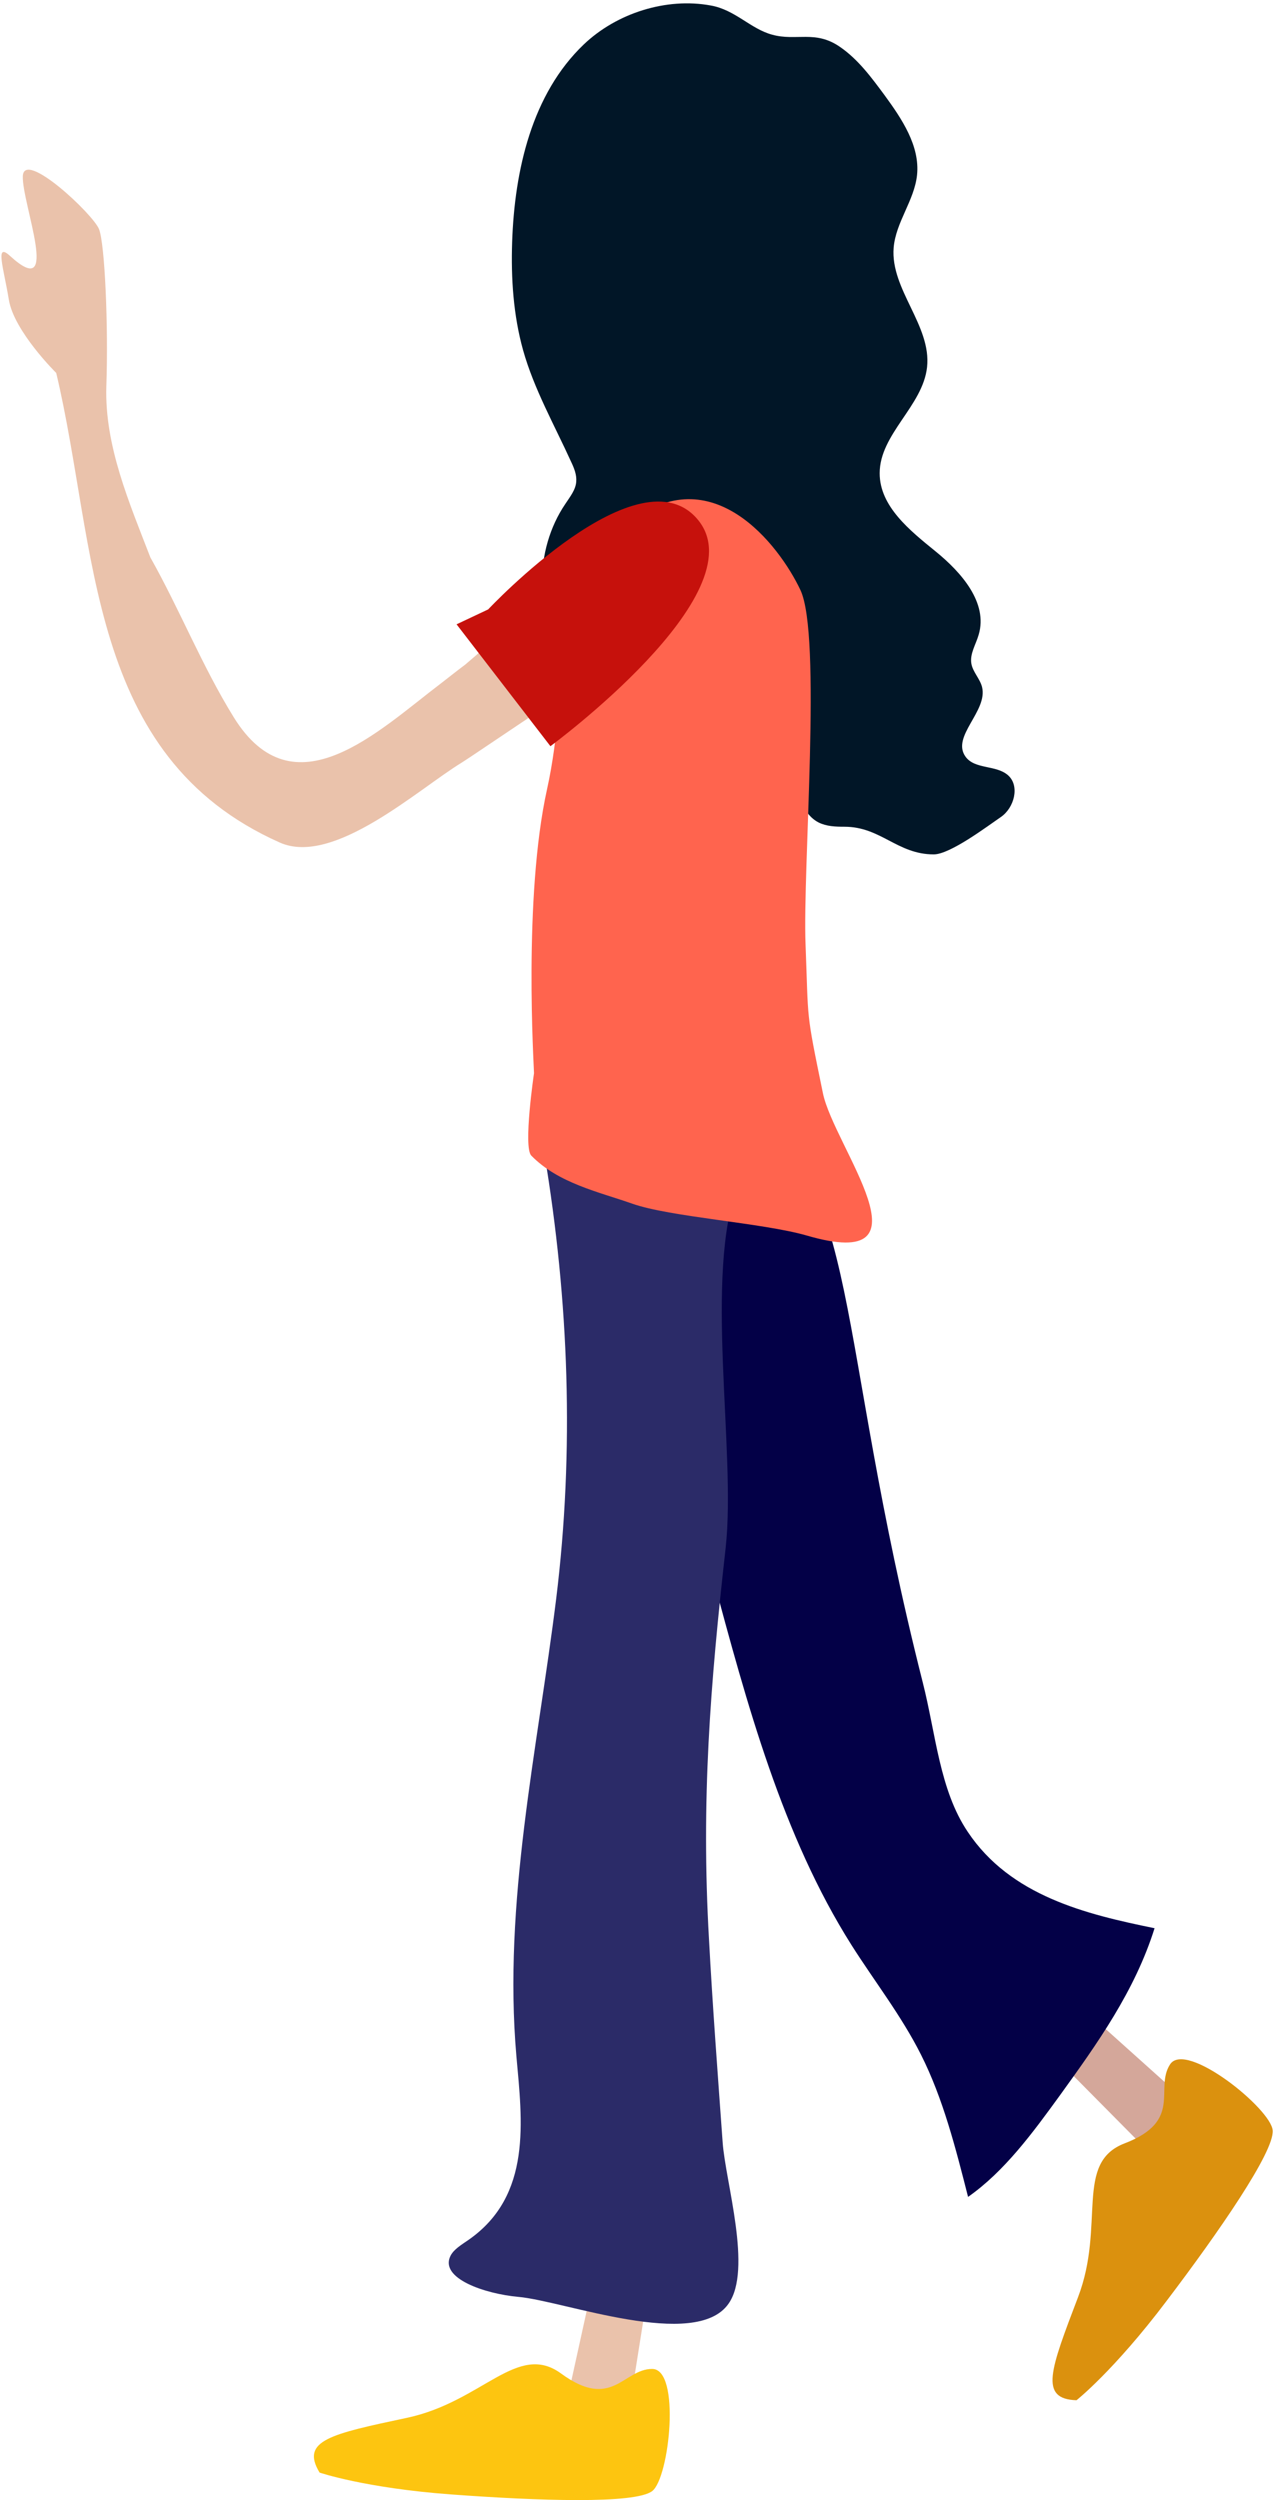 <svg width="358" height="701" viewBox="0 0 358 701" fill="none" xmlns="http://www.w3.org/2000/svg">
<path d="M186.981 115.397L189.112 155.195L220.302 167.211C220.302 167.211 201.554 139.77 204.707 115.397C207.86 91.024 186.981 115.397 186.981 115.397Z" fill="#D4A79A"/>
<path d="M159.114 33.926C159.114 33.926 152.297 42.874 158.944 70.486C165.591 98.097 176.329 121.618 184.595 119.913C207.605 115.311 215.615 99.12 223.626 85.143C233.426 68.099 213.996 26.427 213.996 26.427L195.674 16.541L159.114 33.926Z" fill="#EAC2AB"/>
<path d="M163.801 12.45C149.228 26.341 144.371 47.731 143.689 67.843C143.348 78.07 144.03 88.381 146.757 98.182C149.825 109.09 155.535 119.146 160.222 129.457C161.074 131.247 161.841 133.122 161.671 135.082C161.5 137.383 159.881 139.343 158.603 141.303C149.825 154.257 149.91 172.579 158.688 185.447C161.756 189.964 166.187 193.969 171.556 194.992C178.289 196.27 187.748 193.969 189.964 200.446C191.072 203.684 189.282 207.349 190.39 210.587C191.924 215.36 198.401 216.127 203.343 215.189C208.286 214.252 213.74 212.547 218.001 215.104C223.626 218.513 223.796 227.631 229.676 230.614C231.892 231.722 234.449 231.807 236.92 231.807C247.147 231.807 251.749 239.562 261.975 239.562C266.577 239.562 277.059 231.637 280.809 229.08C284.558 226.523 286.178 220.388 282.854 217.405C279.53 214.422 273.565 215.786 270.923 212.206C266.747 206.497 277.229 199.423 275.525 192.606C274.928 190.305 272.968 188.43 272.542 186.129C272.031 183.317 273.821 180.675 274.588 177.948C277.229 169 269.73 160.478 262.486 154.597C255.243 148.717 246.806 141.985 246.806 132.696C246.806 121.702 258.907 113.862 260.1 102.954C261.378 91.279 249.788 81.138 250.726 69.462C251.322 62.304 256.521 56.253 257.288 49.095C258.14 40.913 253.027 33.329 248.169 26.682C244.505 21.739 240.755 16.626 235.642 13.132C228.739 8.359 223.37 11.598 216.638 9.723C210.587 8.104 206.241 2.735 199.423 1.542C186.981 -0.759 173.005 3.672 163.801 12.45Z" fill="#011627"/>
<path d="M285.155 565.871L322.567 603.623L336.458 592.46L295.126 555.389C295.041 555.389 286.604 560.417 285.155 565.871Z" fill="#D4A79A"/>
<path d="M302.029 672.993C302.029 672.993 312.511 664.727 327.254 645.211C341.997 625.781 357.422 603.453 357.081 597.403C356.74 591.352 332.708 572.007 328.276 578.825C323.845 585.642 332.026 594.676 315.493 600.982C301.347 606.436 310.21 623.821 302.455 644.103C294.7 664.471 291.461 672.652 302.029 672.993Z" fill="#DB910E"/>
<path d="M258.907 471.788C262.572 486.19 263.594 501.871 271.52 513.631C283.536 531.613 304.671 536.726 323.93 540.646C318.391 558.286 307.824 573.03 297.427 587.432C289.757 597.999 281.831 608.822 271.605 615.981C268.111 602.26 264.617 588.455 258.396 576.098C252.857 565.104 245.357 555.559 238.88 545.333C219.535 514.739 209.565 477.838 199.849 441.62C194.821 422.701 158.091 274.844 208.116 308.932C241.948 332.027 233.852 372.932 258.907 471.788Z" fill="#030047"/>
<path d="M170.534 621.008L159.114 672.907L176.073 678.531L184.765 623.735C184.765 623.564 175.902 619.218 170.534 621.008Z" fill="#EAC2AB"/>
<path d="M89.659 693.274C89.659 693.274 102.357 697.621 126.645 699.41C150.933 701.2 178.118 702.137 182.976 698.473C187.833 694.808 191.072 664.214 182.976 664.214C174.88 664.214 171.727 675.975 157.41 665.493C145.138 656.544 135.423 673.418 114.118 677.935C92.898 682.451 84.205 684.241 89.659 693.274Z" fill="#FDC510"/>
<path d="M126.389 632.513C127.327 630.638 129.542 629.36 131.503 627.996C149.314 615.554 146.501 594.675 144.882 576.523C141.132 533.402 150.762 490.792 156.046 448.267C161.159 406.764 159.625 364.665 152.722 323.419C150.166 308.42 146.842 285.325 169.426 291.12C180.078 293.847 190.816 294.103 201.724 292.91C207.434 292.313 201.809 290.098 207.434 292.313C226.779 299.898 211.951 319.243 207.093 332.026C197.378 357.337 206.582 406.679 203.599 433.95C199.253 472.64 196.696 504.768 198.912 543.628C199.935 562.632 201.383 581.637 202.747 600.641C203.514 611.719 211.184 636.433 204.366 645.978C195.077 659.102 158.091 645.126 145.479 644.018C136.019 643.166 123.236 638.819 126.389 632.513Z" fill="#2B2B68"/>
<path d="M123.748 191.583C106.192 204.877 82.416 228.398 65.542 201.042C56.679 186.725 50.458 170.96 42.192 156.302C36.312 141.047 29.323 125.026 29.835 108.323C30.431 91.279 29.409 68.354 27.79 64.264C26.17 60.088 6.655 41.766 6.399 49.435C6.144 57.105 17.307 84.972 2.82 71.763C-1.526 67.758 1.03 75.172 2.479 84.035C3.928 92.898 15.773 104.573 15.773 104.573C27.449 153.745 24.04 212.036 78.496 236.238C93.58 242.971 117.356 221.24 129.543 213.825C133.804 211.184 176.329 181.953 177.436 183.146C172.408 178.203 167.466 173.346 162.438 168.403C161.245 167.21 159.966 166.017 158.262 165.761C156.302 165.505 154.512 166.613 152.893 167.721C144.882 173.346 137.894 180.163 130.48 186.384C128.179 188.089 125.963 189.879 123.748 191.583Z" fill="#EAC2AB"/>
<path d="M149.825 300.92C149.825 299.131 146.757 251.663 153.49 221.239C160.222 190.815 153.49 164.738 176.584 146.501C199.679 128.264 218.513 152.637 224.563 165.42C230.614 178.203 225.16 243.396 226.012 264.872C226.864 286.859 226.012 282.853 230.87 306.459C233.938 321.543 262.913 357.08 226.353 346.428C213.911 342.849 187.919 341.229 177.351 337.48C167.892 334.156 156.643 331.77 149.058 324.015C146.757 321.629 149.825 300.92 149.825 300.92Z" fill="#FF644E"/>
<path d="M136.957 170.874C136.957 170.874 179.652 125.366 196.014 145.99C212.377 166.613 154.427 209.223 154.427 209.223L128.094 175.05L136.957 170.874Z" fill="#C6110C"/>
</svg>
